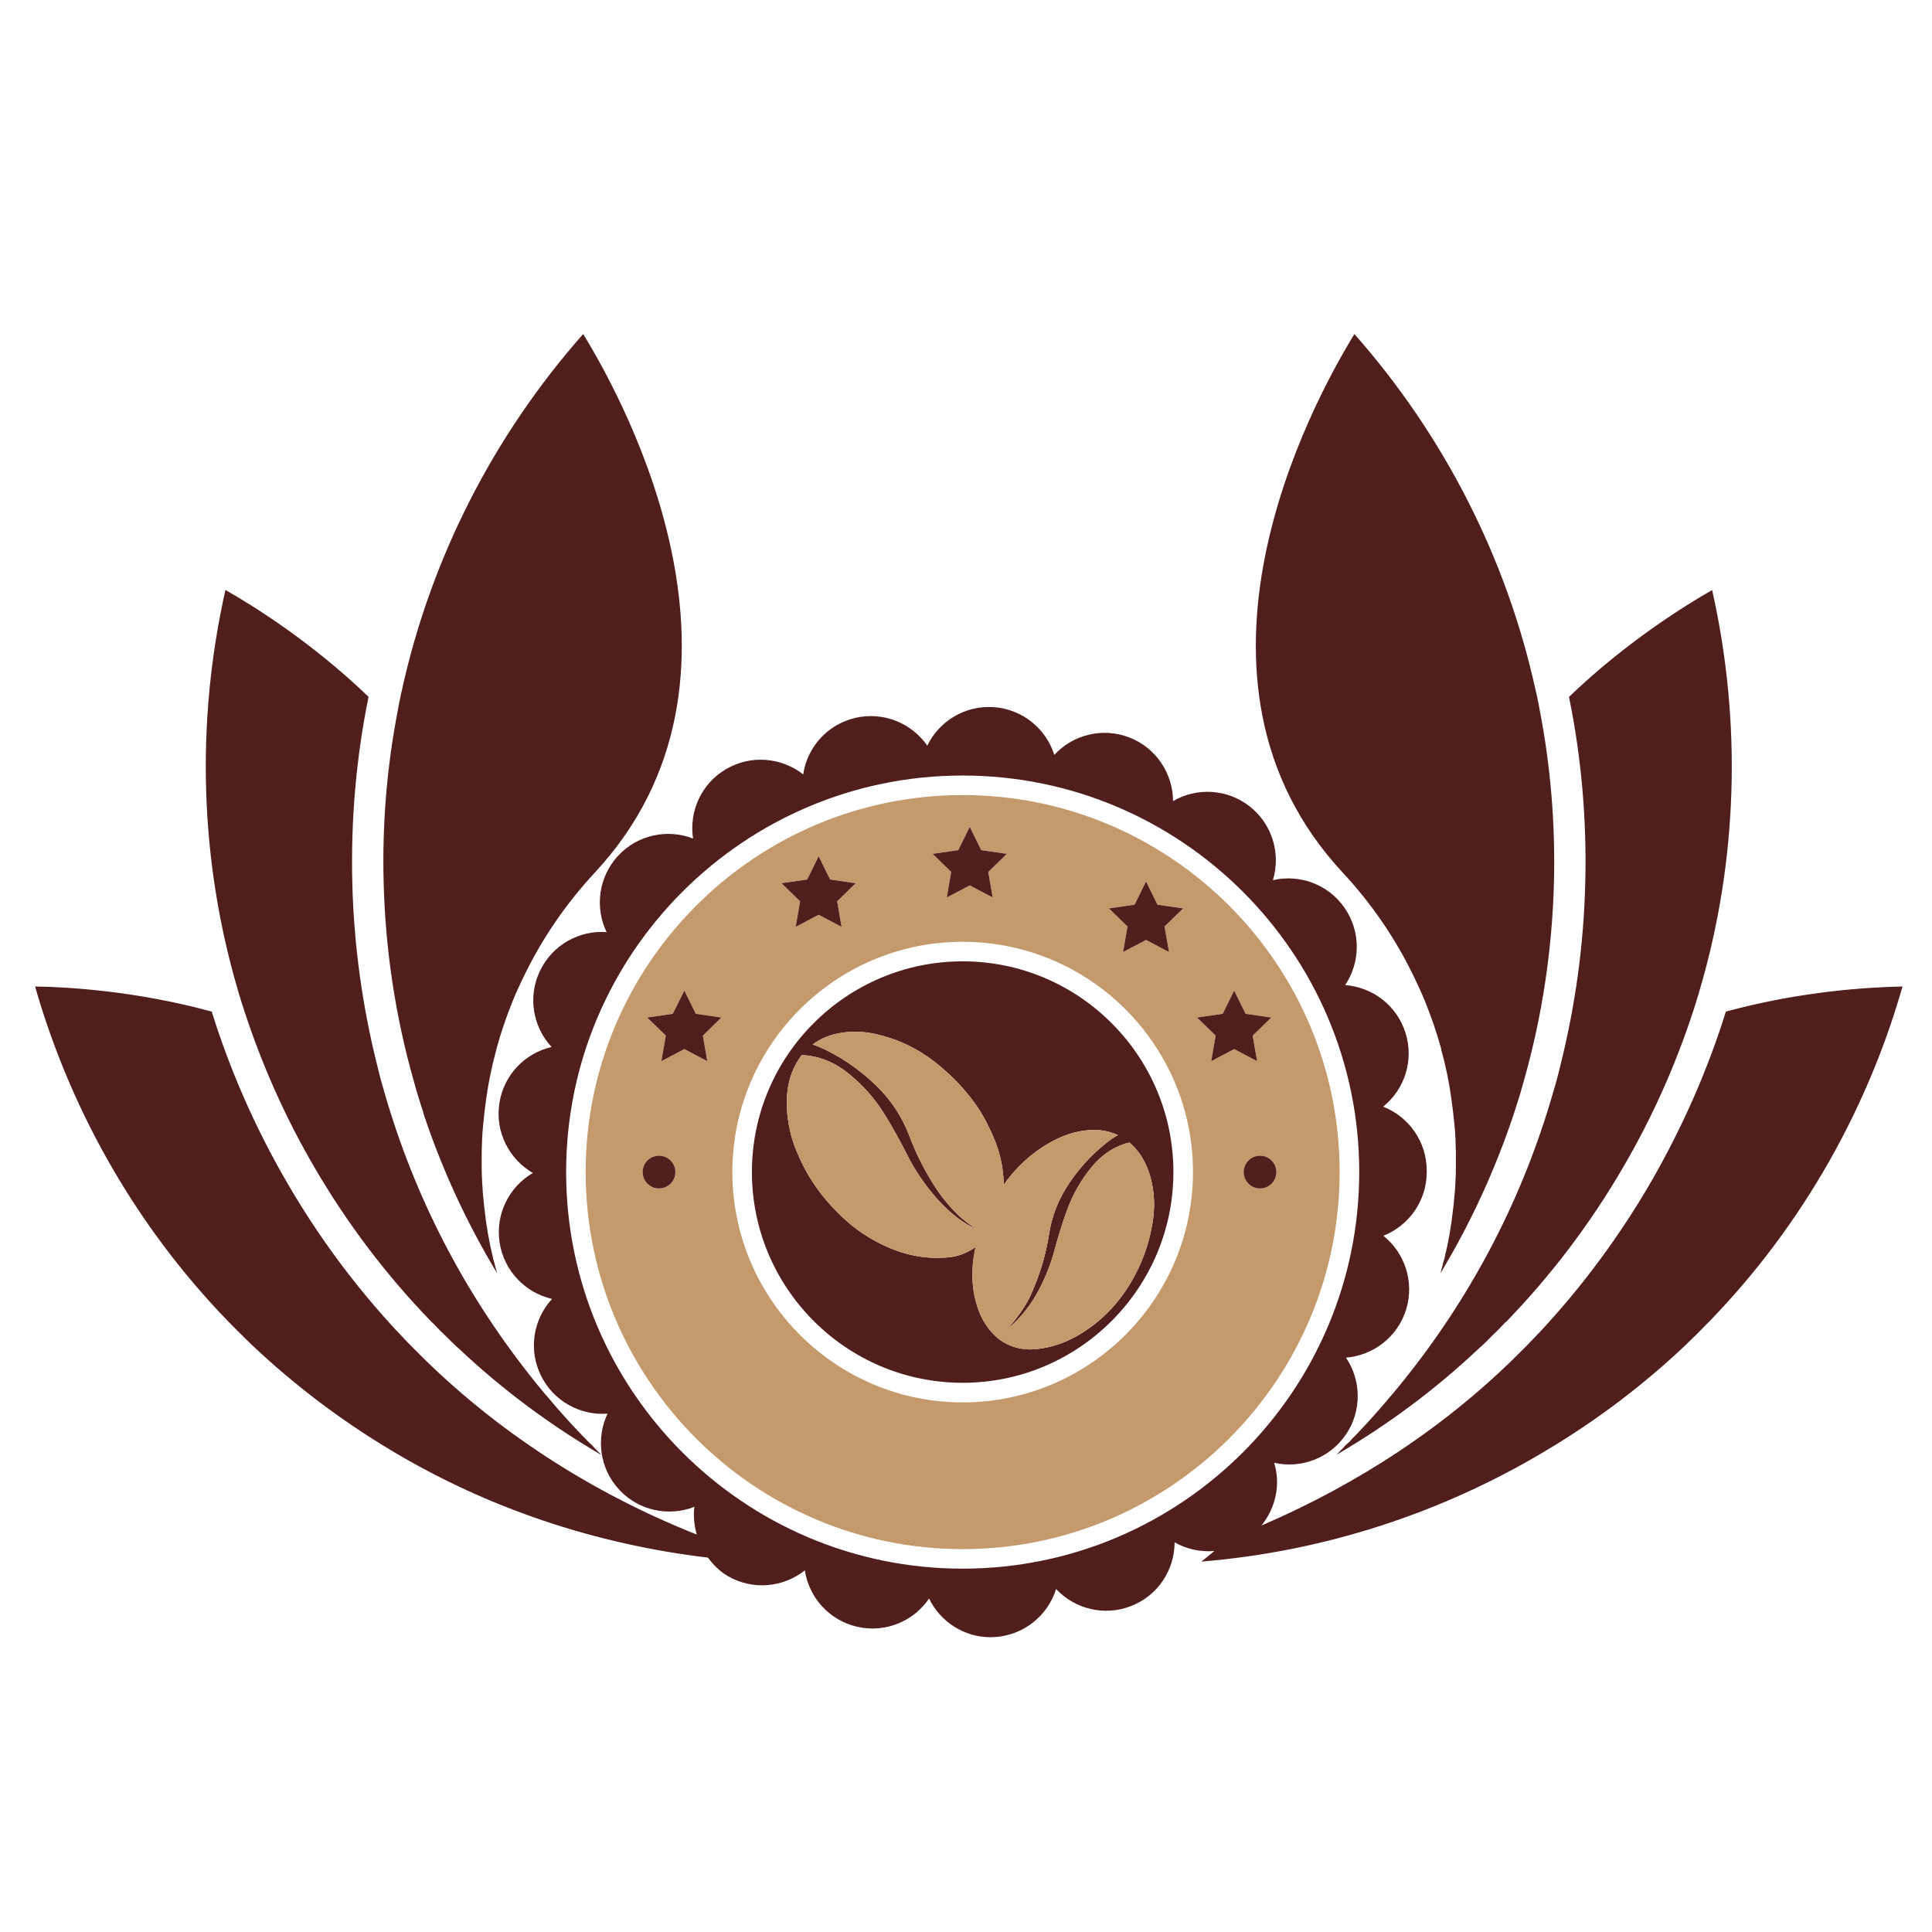 <?xml version="1.0" encoding="utf-8"?>
<!-- Generator: Adobe Illustrator 14.0.0, SVG Export Plug-In . SVG Version: 6.00 Build 43363)  -->
<!DOCTYPE svg PUBLIC "-//W3C//DTD SVG 1.1//EN" "http://www.w3.org/Graphics/SVG/1.1/DTD/svg11.dtd">
<svg version="1.1" id="Layer_1" xmlns="http://www.w3.org/2000/svg" xmlns:xlink="http://www.w3.org/1999/xlink" x="0px" y="0px"
	 width="150px" height="150px" viewBox="0 0 150 150" enable-background="new 0 0 150 150" xml:space="preserve">
<g>
	<path fill="none" d="M74.739,60.212c-16.978,0-30.785,13.81-30.785,30.784c0,16.98,13.808,30.794,30.785,30.794
		c16.978,0,30.792-13.813,30.792-30.794C105.53,74.021,91.717,60.212,74.739,60.212z M74.739,120.272
		c-16.137,0-29.268-13.133-29.268-29.276c0-16.134,13.13-29.268,29.268-29.268c16.141,0,29.27,13.134,29.27,29.268
		C104.009,107.14,90.88,120.272,74.739,120.272z"/>
	<path fill="#511E1E" d="M109.856,75.998c0.263,0.549,0.521,1.113,0.756,1.678c0.496,1.225,0.926,2.466,1.263,3.687l0.027,0.111
		l-0.004,0.017c0.353,1.293,0.611,2.541,0.771,3.715c0.099,0.681,0.18,1.381,0.25,2.081c0.036,0.372,0.07,0.757,0.083,1.133
		c0.032,0.661,0.039,1.325,0.032,1.981c0.004,0.524-0.009,1.057-0.045,1.573c-0.023,0.408-0.051,0.816-0.103,1.217
		c-0.007,0.185-0.034,0.399-0.058,0.608l-0.013,0.064c-0.127,1.253-0.343,2.498-0.66,3.795c-0.015,0.096-0.035,0.184-0.085,0.291
		l-0.091,0.38c-0.049,0.178-0.098,0.354-0.145,0.529c2.351-3.898,4.271-8.074,5.723-12.453l0.078-0.251
		c0.124-0.385,0.246-0.761,0.366-1.146c0.114-0.385,0.221-0.769,0.326-1.148c1.406-4.96,2.189-10.14,2.322-15.407
		c0.109-4.467-0.259-8.942-1.1-13.289c-0.05-0.288-0.1-0.552-0.16-0.825c-0.05-0.264-0.098-0.48-0.156-0.708
		c-2.237-10.239-7.103-19.793-14.079-27.695c-3.396,5.532-14.851,26.807-0.907,41.813C106.537,70.206,108.422,72.98,109.856,75.998z
		"/>
	<path fill="#511E1E" d="M109.377,106.676c-0.422,0.54-0.856,1.08-1.31,1.609l-0.075,0.083c-0.931,1.113-1.817,2.102-2.694,3.015
		c-0.058,0.068-0.128,0.137-0.218,0.221c-0.176,0.204-0.4,0.424-0.65,0.644c-0.03,0.033-0.059,0.072-0.09,0.104
		c-0.055,0.068-0.121,0.141-0.206,0.204l-0.032,0.04c-0.059,0.072-0.129,0.136-0.192,0.2c-0.021,0.016-0.037,0.032-0.037,0.032
		l-0.096,0.111c3.985-2.321,7.674-5.071,11.006-8.213l0.242-0.221l0.009,0.005c0.25-0.236,0.5-0.484,0.738-0.729
		c0.318-0.293,0.595-0.58,0.856-0.857l0.24-0.256l0.021,0.009c3.528-3.635,6.619-7.714,9.177-12.129
		c2.233-3.831,4.059-7.926,5.432-12.164l0.078-0.249c0.061-0.188,0.126-0.372,0.176-0.564c0.078-0.252,0.152-0.472,0.209-0.696
		c2.96-10.043,3.288-20.762,0.968-31.065c-2.033,1.161-6.687,4.035-11.113,8.298c0.957,4.667,1.387,9.519,1.263,14.41
		c-0.113,4.795-0.771,9.599-1.951,14.274c-0.073,0.316-0.15,0.633-0.242,0.961c-0.11,0.412-0.224,0.812-0.348,1.217
		C118.247,92.874,114.492,100.18,109.377,106.676z"/>
	<path fill="#511E1E" d="M133.996,78.541c-1.419,4.554-3.379,9.001-5.816,13.229c-2.416,4.163-5.283,8.046-8.522,11.535
		l-0.203,0.221h-0.014c-0.169,0.185-0.341,0.369-0.524,0.553c-0.271,0.287-0.557,0.58-0.841,0.856
		c-5.692,5.732-12.604,10.274-20.135,13.505c1.115-1.381,1.498-3.202,0.985-4.867c2.064,0.464,4.295-0.332,5.559-2.186h0.007
		c1.263-1.856,1.192-4.238,0.008-5.98c2.111-0.168,4.01-1.597,4.673-3.738c0.656-2.149-0.111-4.399-1.767-5.724
		c1.968-0.777,3.364-2.698,3.364-4.943v-0.063v-0.081c-0.012-2.249-1.409-4.163-3.385-4.938c1.656-1.326,2.414-3.579,1.738-5.725
		c-0.669-2.142-2.574-3.559-4.686-3.71c1.181-1.762,1.239-4.132-0.036-5.984c-1.271-1.857-3.508-2.642-5.573-2.166
		c0.617-2.025-0.022-4.311-1.784-5.712c-1.763-1.393-4.133-1.493-5.968-0.428c-0.012-2.121-1.29-4.119-3.387-4.936
		c-2.097-0.812-4.397-0.208-5.832,1.349c-0.636-2.017-2.451-3.542-4.693-3.703c-2.241-0.16-4.254,1.089-5.169,2.99
		c-1.201-1.741-3.389-2.662-5.574-2.162c-2.197,0.508-3.754,2.298-4.061,4.391c-1.669-1.309-4.039-1.549-5.976-0.416
		c-1.939,1.128-2.894,3.294-2.576,5.396c-1.983-0.769-4.307-0.3-5.824,1.345c-1.525,1.649-1.807,4.015-0.888,5.92
		c-2.111-0.156-4.197,0.98-5.17,3.006c-0.971,2.025-0.548,4.354,0.899,5.912c-2.07,0.48-3.735,2.182-4.059,4.407
		c-0.328,2.214,0.775,4.315,2.604,5.376c-1.829,1.068-2.914,3.169-2.582,5.388c0.34,2.226,2.007,3.918,4.073,4.391
		c-1.439,1.558-1.856,3.895-0.877,5.921c0.979,2.021,3.078,3.146,5.186,2.985c-0.906,1.905-0.62,4.267,0.913,5.912
		c1.525,1.637,3.859,2.102,5.834,1.32c-0.108,0.733-0.011,1.453,0.178,2.154c-8.167-3.242-15.643-8.066-21.747-14.215
		c-0.274-0.271-0.566-0.561-0.84-0.852c-0.188-0.192-0.368-0.389-0.548-0.585l-0.181-0.185c-3.242-3.489-6.112-7.372-8.521-11.539
		c-2.444-4.215-4.399-8.666-5.82-13.225c-5.878-1.606-11.166-1.91-13.715-1.95c2.898,10.123,8.312,19.346,15.695,26.714l0.148,0.145
		c0.134,0.136,0.274,0.276,0.414,0.408c0.134,0.14,0.256,0.249,0.376,0.364l0.216,0.212c3.226,3.051,6.817,5.78,10.666,8.094
		c7.577,4.575,16.031,7.374,24.727,8.406c0.418,0.561,0.911,1.069,1.555,1.44c1.943,1.121,4.305,0.873,5.968-0.452
		c0.32,2.102,1.886,3.884,4.079,4.384c2.197,0.495,4.373-0.441,5.566-2.194c0.873,1.794,2.702,3.003,4.775,3.003
		c0.137,0,0.267-0.009,0.402-0.017c2.238-0.172,4.057-1.705,4.686-3.727c1.44,1.545,3.745,2.146,5.832,1.317
		c2.094-0.816,3.368-2.822,3.368-4.943c0.942,0.54,2.024,0.764,3.09,0.676c-0.34,0.272-0.668,0.564-1.022,0.821
		c9.477-0.772,18.715-3.751,26.933-8.715c3.849-2.31,7.443-5.035,10.674-8.097l0.229-0.225c0.105-0.104,0.223-0.216,0.332-0.324
		c0.165-0.152,0.295-0.284,0.427-0.416l0.16-0.164c7.377-7.357,12.797-16.584,15.692-26.707
		C145.104,76.64,139.84,76.947,133.996,78.541z M74.739,121.79c-16.978,0-30.785-13.813-30.785-30.794
		c0-16.975,13.808-30.784,30.785-30.784c16.978,0,30.792,13.81,30.792,30.784C105.53,107.977,91.717,121.79,74.739,121.79z"/>
	<path fill="#511E1E" d="M18.672,77.539c0.056,0.209,0.114,0.389,0.176,0.568l0.09,0.28c1.377,4.247,3.2,8.338,5.426,12.161
		c2.566,4.419,5.652,8.497,9.182,12.129l0.008-0.005l0.25,0.252c0.262,0.28,0.537,0.564,0.833,0.833
		c0.271,0.272,0.533,0.532,0.791,0.776l0.22,0.192c3.336,3.146,7.027,5.892,11.006,8.218l-0.07-0.096
		c-0.016-0.017-0.04-0.037-0.06-0.053c-0.066-0.068-0.128-0.125-0.194-0.196l-0.06-0.067c-0.07-0.061-0.128-0.12-0.172-0.181
		c-0.03-0.027-0.062-0.061-0.09-0.1c-0.254-0.229-0.48-0.449-0.703-0.7c-0.044-0.032-0.118-0.101-0.192-0.197
		c-0.869-0.893-1.75-1.881-2.68-2.994l-0.074-0.075c-0.446-0.529-0.88-1.069-1.307-1.613c-5.111-6.497-8.87-13.806-11.162-21.707
		l-0.046-0.156c-0.102-0.353-0.204-0.7-0.298-1.053c-0.098-0.373-0.176-0.668-0.246-0.985c-1.173-4.65-1.832-9.454-1.948-14.257
		c-0.118-4.896,0.309-9.743,1.263-14.41c-4.373-4.207-8.862-7.017-11.112-8.298c-2.32,10.299-1.991,21.022,0.963,31.058
		C18.528,77.1,18.598,77.319,18.672,77.539z"/>
	<path fill="#511E1E" d="M32.366,84.776l0.066,0.217c0.142,0.483,0.291,0.937,0.438,1.393l0.024,0.116
		c1.435,4.311,3.353,8.462,5.706,12.36c-0.05-0.176-0.102-0.353-0.148-0.536l-0.126-0.477c-0.018-0.008-0.03-0.104-0.042-0.156
		c-0.328-1.354-0.544-2.614-0.676-3.895c-0.028-0.209-0.056-0.424-0.068-0.641c-0.046-0.349-0.066-0.74-0.088-1.124l-0.008-0.061
		c-0.036-0.517-0.048-1.049-0.048-1.581c-0.004-0.648,0.004-1.312,0.036-1.981c0.016-0.368,0.042-0.753,0.086-1.133
		c0.062-0.692,0.144-1.393,0.246-2.077c0.164-1.173,0.422-2.422,0.771-3.711l0.03-0.128c0.33-1.213,0.757-2.45,1.257-3.687
		c0.23-0.564,0.492-1.133,0.754-1.678c1.436-3.022,3.325-5.795,5.608-8.249c13.952-15.015,2.488-36.285-0.907-41.813
		c-6.98,7.901-11.842,17.46-14.08,27.679c-0.062,0.244-0.106,0.468-0.152,0.7c-0.064,0.292-0.114,0.557-0.158,0.833
		c-0.845,4.347-1.219,8.826-1.103,13.305c0.13,5.268,0.913,10.447,2.32,15.402C32.186,84.172,32.28,84.477,32.366,84.776z"/>
	<path fill="#511E1E" d="M74.739,74.638c-9.02,0-16.361,7.341-16.361,16.358c0,9.022,7.341,16.364,16.361,16.364
		c9.023,0,16.364-7.342,16.364-16.364C91.103,81.979,83.762,74.638,74.739,74.638z M79.313,102.12
		c0.423-0.496,0.8-1.008,1.123-1.568c0.648-1.141,1.141-2.35,1.464-3.595c0.258-0.937,0.546-1.893,0.886-2.83
		c0.463-1.329,1.139-2.538,2.062-3.626c0.665-0.769,1.418-1.313,2.266-1.621c0.206-0.085,0.395-0.137,0.583-0.173
		c0.695,0.601,1.193,1.382,1.513,2.322c0.274,0.832,0.41,1.717,0.395,2.638c-0.019,0.527-0.07,1.093-0.19,1.653
		c-0.322,1.721-0.987,3.338-1.991,4.854c-0.832,1.229-1.819,2.234-2.984,3.034c-1.291,0.9-2.672,1.434-4.123,1.549
		c-1.021,0.072-1.923-0.184-2.705-0.748c-0.664-0.513-1.159-1.173-1.521-1.993c-0.661-1.594-0.758-3.326-0.352-5.188
		c-0.559,0.381-1.177,0.673-1.93,0.772c-1.583,0.188-3.18-0.048-4.787-0.729c-1.443-0.616-2.742-1.484-3.88-2.626
		c-1.453-1.417-2.526-2.998-3.257-4.787c-0.258-0.597-0.446-1.173-0.564-1.758c-0.222-0.988-0.288-1.957-0.19-2.93
		c0.124-1.088,0.497-2.046,1.113-2.846c0.224,0,0.442,0.02,0.667,0.056c0.985,0.152,1.923,0.561,2.808,1.241
		c1.247,0.973,2.251,2.109,3.05,3.442c0.579,0.937,1.107,1.905,1.603,2.878c0.63,1.281,1.431,2.454,2.382,3.531
		c0.462,0.523,0.991,1.02,1.553,1.46c0.462,0.34,0.955,0.648,1.483,0.905c-0.462-0.324-0.9-0.665-1.315-1.021
		c-0.628-0.6-1.192-1.265-1.685-1.978c-0.903-1.349-1.619-2.745-2.179-4.227c-0.563-1.517-1.453-2.842-2.64-3.986
		c-1.329-1.261-2.78-2.246-4.365-2.946l-0.508-0.188c0.662-0.492,1.413-0.785,2.229-0.904c0.97-0.156,1.979-0.101,3.032,0.188
		c1.755,0.44,3.356,1.297,4.803,2.555c1.111,0.94,2.045,1.993,2.834,3.174c0.287,0.456,0.561,0.933,0.799,1.445
		c0.766,1.509,1.135,2.998,1.131,4.471c0.094-0.132,0.166-0.272,0.266-0.399c1.068-1.382,2.335-2.435,3.817-3.167
		c0.867-0.429,1.753-0.665,2.625-0.717c0.763-0.052,1.478,0.084,2.161,0.393l-0.426,0.252c-1.279,0.925-2.386,2.062-3.32,3.427
		c-0.838,1.229-1.382,2.569-1.604,4.038c-0.222,1.413-0.609,2.794-1.177,4.14c-0.286,0.736-0.66,1.416-1.123,2.045
		c-0.29,0.412-0.614,0.805-0.97,1.177C78.594,102.885,78.97,102.513,79.313,102.12z"/>
	<path fill="#C49A6C" d="M74.739,61.729c-16.137,0-29.268,13.134-29.268,29.268c0,16.144,13.13,29.276,29.268,29.276
		c16.141,0,29.27-13.133,29.27-29.276C104.009,74.862,90.88,61.729,74.739,61.729z M88.088,70.238l0.89-1.801l0.888,1.801
		l1.993,0.292l-1.442,1.401l0.344,1.981l-1.782-0.938l-1.78,0.938l0.341-1.981l-1.439-1.401L88.088,70.238z M74.401,66.003
		l0.89-1.805l0.889,1.805l1.992,0.289l-1.441,1.405l0.34,1.981l-1.779-0.937l-1.779,0.937l0.336-1.981l-1.439-1.405L74.401,66.003z
		 M62.669,68.285l0.89-1.805l0.889,1.805l1.988,0.289l-1.437,1.404l0.34,1.981l-1.779-0.937l-1.783,0.937l0.345-1.981l-1.443-1.404
		L62.669,68.285z M51.165,92.271c-0.702,0-1.271-0.565-1.271-1.27c0-0.7,0.569-1.272,1.271-1.272c0.701,0,1.271,0.572,1.271,1.272
		C52.436,91.705,51.865,92.271,51.165,92.271z M54.912,82.388l-1.779-0.938l-1.784,0.938l0.344-1.982l-1.443-1.404l1.987-0.289
		l0.895-1.801l0.888,1.801l1.987,0.289l-1.437,1.404L54.912,82.388z M74.739,108.882c-9.856,0-17.878-8.022-17.878-17.886
		c0-9.854,8.021-17.875,17.878-17.875c9.863,0,17.885,8.021,17.885,17.875C92.624,100.859,84.602,108.882,74.739,108.882z
		 M94.041,82.388l0.34-1.982l-1.439-1.404l1.989-0.289l0.889-1.801l0.891,1.801l1.992,0.289l-1.444,1.404l0.342,1.982l-1.78-0.938
		L94.041,82.388z M97.825,92.271c-0.7,0-1.265-0.565-1.265-1.27c0-0.7,0.564-1.272,1.265-1.272c0.706,0,1.271,0.572,1.271,1.272
		C99.096,91.705,98.531,92.271,97.825,92.271z"/>
	<circle fill="#511E1E" cx="51.165" cy="91" r="1.271"/>
	<path fill="#511E1E" d="M97.825,89.729c-0.7,0-1.265,0.572-1.265,1.272c0,0.704,0.564,1.27,1.265,1.27
		c0.706,0,1.271-0.565,1.271-1.27C99.096,90.301,98.531,89.729,97.825,89.729z"/>
	<path fill="#C49A6C" d="M80.265,99.987c0.567-1.346,0.955-2.727,1.177-4.14c0.222-1.469,0.766-2.81,1.604-4.038
		c0.935-1.365,2.041-2.502,3.32-3.427l0.426-0.252c-0.684-0.309-1.398-0.444-2.161-0.393c-0.872,0.052-1.758,0.288-2.625,0.717
		c-1.482,0.732-2.749,1.785-3.817,3.167c-0.1,0.127-0.172,0.268-0.266,0.399c0.004-1.473-0.365-2.962-1.131-4.471
		c-0.238-0.513-0.513-0.989-0.799-1.445c-0.789-1.181-1.723-2.233-2.834-3.174c-1.447-1.258-3.048-2.114-4.803-2.555
		c-1.053-0.288-2.062-0.344-3.032-0.188c-0.817,0.119-1.567,0.412-2.229,0.904l0.508,0.188c1.585,0.7,3.036,1.686,4.365,2.946
		c1.187,1.145,2.077,2.47,2.64,3.986c0.56,1.481,1.276,2.878,2.179,4.227c0.493,0.713,1.057,1.378,1.685,1.978
		c0.415,0.356,0.853,0.697,1.315,1.021c-0.528-0.257-1.021-0.565-1.483-0.905c-0.562-0.44-1.091-0.937-1.553-1.46
		c-0.951-1.077-1.751-2.25-2.382-3.531c-0.496-0.973-1.024-1.941-1.603-2.878c-0.798-1.333-1.803-2.47-3.05-3.442
		c-0.885-0.681-1.823-1.089-2.808-1.241c-0.224-0.036-0.442-0.056-0.667-0.056c-0.616,0.8-0.989,1.758-1.113,2.846
		c-0.098,0.973-0.032,1.941,0.19,2.93c0.118,0.585,0.307,1.161,0.564,1.758c0.731,1.789,1.804,3.37,3.257,4.787
		c1.138,1.142,2.438,2.01,3.88,2.626c1.607,0.681,3.204,0.917,4.787,0.729c0.752-0.1,1.371-0.392,1.93-0.772
		c-0.406,1.861-0.309,3.594,0.352,5.188c0.362,0.82,0.857,1.48,1.521,1.993c0.782,0.564,1.685,0.82,2.705,0.748
		c1.451-0.115,2.832-0.648,4.123-1.549c1.165-0.8,2.152-1.806,2.984-3.034c1.004-1.517,1.669-3.134,1.991-4.854
		c0.12-0.561,0.172-1.126,0.19-1.653c0.016-0.921-0.12-1.806-0.395-2.638c-0.319-0.94-0.817-1.722-1.513-2.322
		c-0.188,0.036-0.377,0.088-0.583,0.173c-0.848,0.308-1.601,0.853-2.266,1.621c-0.923,1.088-1.599,2.297-2.062,3.626
		c-0.34,0.938-0.628,1.894-0.886,2.83c-0.323,1.245-0.815,2.454-1.464,3.595c-0.323,0.561-0.7,1.072-1.123,1.568
		c-0.344,0.393-0.72,0.765-1.142,1.089c0.355-0.372,0.68-0.765,0.97-1.177C79.604,101.403,79.979,100.724,80.265,99.987z"/>
	<polygon fill="#511E1E" points="54.021,78.712 53.132,76.911 52.237,78.712 50.25,79.001 51.693,80.405 51.349,82.388 
		53.132,81.45 54.912,82.388 54.571,80.405 56.008,79.001 	"/>
	<polygon fill="#511E1E" points="61.776,71.959 63.559,71.022 65.338,71.959 64.999,69.978 66.436,68.574 64.448,68.285 
		63.559,66.48 62.669,68.285 60.677,68.574 62.121,69.978 	"/>
	<polygon fill="#511E1E" points="73.512,69.678 75.291,68.742 77.07,69.678 76.73,67.697 78.172,66.292 76.18,66.003 75.291,64.198 
		74.401,66.003 72.409,66.292 73.849,67.697 	"/>
	<polygon fill="#511E1E" points="87.197,73.913 88.978,72.976 90.76,73.913 90.416,71.932 91.858,70.53 89.865,70.238 
		88.978,68.437 88.088,70.238 86.099,70.53 87.538,71.932 	"/>
	<polygon fill="#511E1E" points="97.258,80.405 98.702,79.001 96.71,78.712 95.819,76.911 94.931,78.712 92.941,79.001 
		94.381,80.405 94.041,82.388 95.819,81.45 97.6,82.388 	"/>
</g>
</svg>
